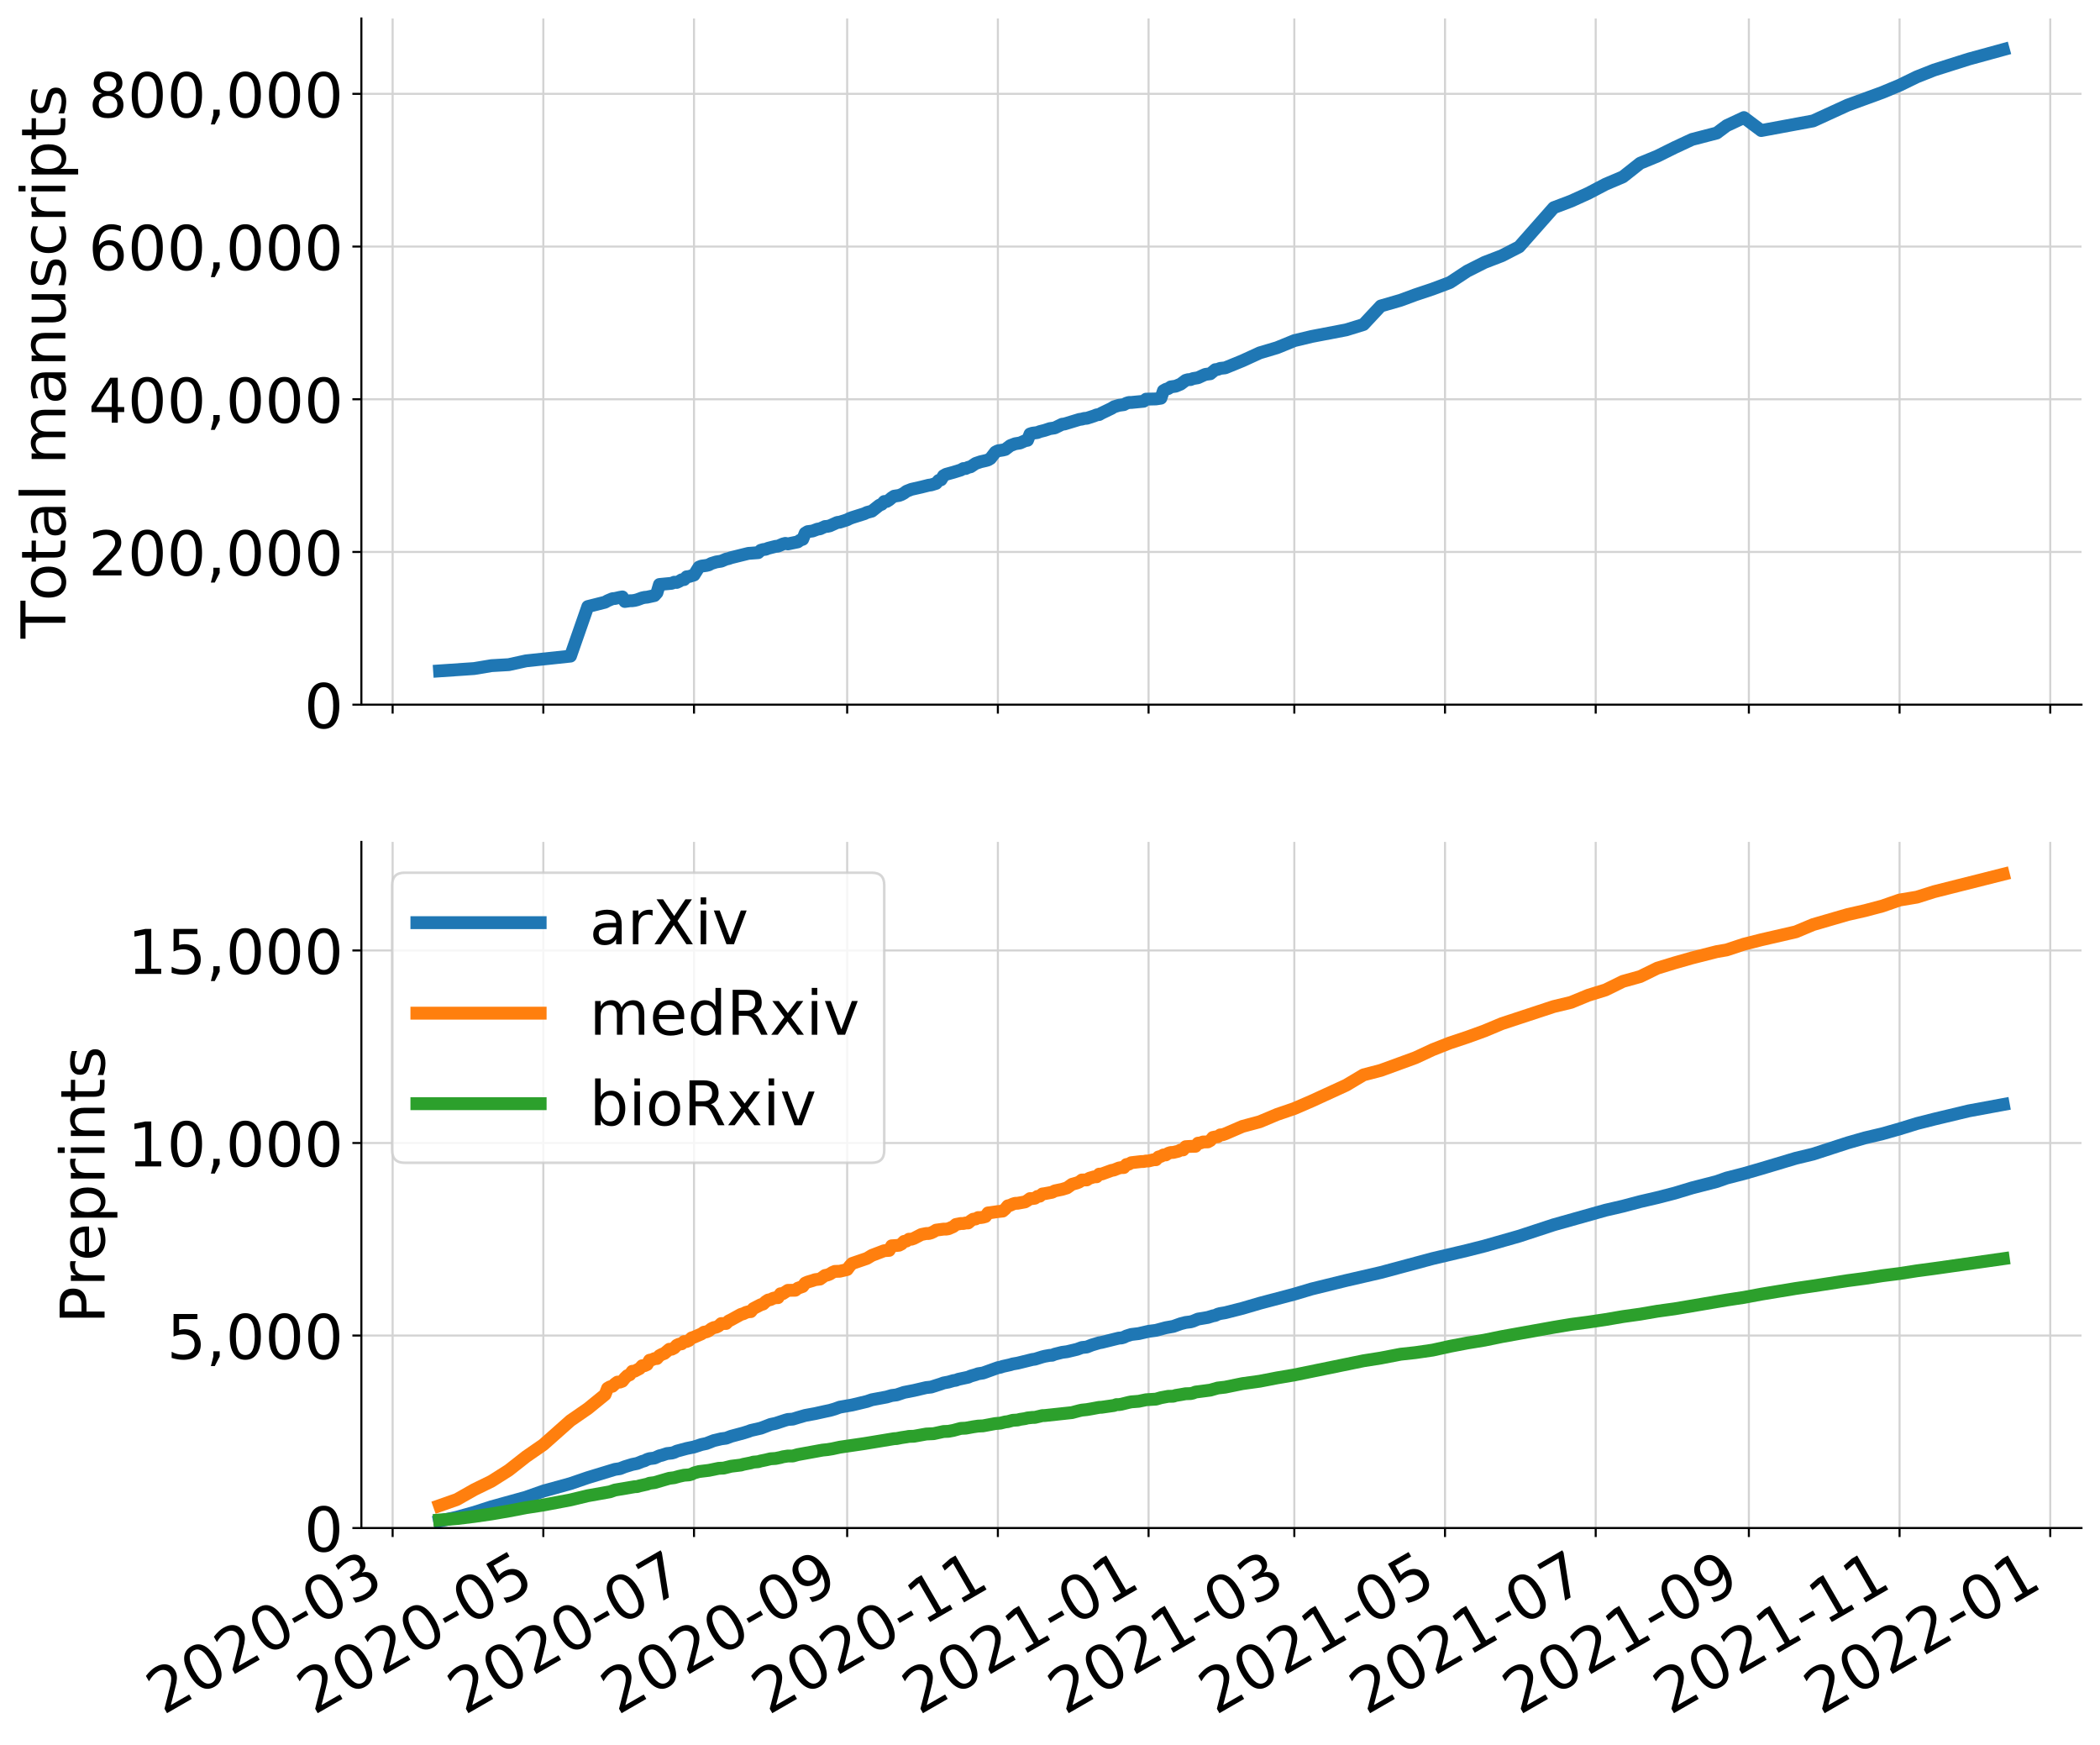 <?xml version="1.0" encoding="utf-8" standalone="no"?>
<!DOCTYPE svg PUBLIC "-//W3C//DTD SVG 1.1//EN"
  "http://www.w3.org/Graphics/SVG/1.1/DTD/svg11.dtd">
<!-- Created with matplotlib (https://matplotlib.org/) -->
<svg height="679.175pt" version="1.1" viewBox="0 0 817.475 679.175" width="817.475pt" xmlns="http://www.w3.org/2000/svg" xmlns:xlink="http://www.w3.org/1999/xlink">
 <defs>
  <style type="text/css">
*{stroke-linecap:butt;stroke-linejoin:round;}
  </style>
 </defs>
 <g id="figure_1">
  <g id="patch_1">
   <path d="M 0 679.175 
L 817.475 679.175 
L 817.475 0 
L 0 0 
z
" style="fill:#ffffff;"/>
  </g>
  <g id="axes_1">
   <g id="patch_2">
    <path d="M 140.675 274.255 
L 810.275 274.255 
L 810.275 7.2 
L 140.675 7.2 
z
" style="fill:#ffffff;"/>
   </g>
   <g id="matplotlib.axis_1">
    <g id="xtick_1">
     <g id="line2d_1">
      <path clip-path="url(#p38b30c4724)" d="M 152.84 274.255 
L 152.84 7.2 
" style="fill:none;stroke:#d3d3d3;stroke-linecap:square;stroke-width:0.8;"/>
     </g>
     <g id="line2d_2">
      <defs>
       <path d="M 0 0 
L 0 3.5 
" id="m7c2ee5a1a6" style="stroke:#000000;stroke-width:0.8;"/>
      </defs>
      <g>
       <use style="stroke:#000000;stroke-width:0.8;" x="152.84" xlink:href="#m7c2ee5a1a6" y="274.255"/>
      </g>
     </g>
    </g>
    <g id="xtick_2">
     <g id="line2d_3">
      <path clip-path="url(#p38b30c4724)" d="M 211.501 274.255 
L 211.501 7.2 
" style="fill:none;stroke:#d3d3d3;stroke-linecap:square;stroke-width:0.8;"/>
     </g>
     <g id="line2d_4">
      <g>
       <use style="stroke:#000000;stroke-width:0.8;" x="211.501" xlink:href="#m7c2ee5a1a6" y="274.255"/>
      </g>
     </g>
    </g>
    <g id="xtick_3">
     <g id="line2d_5">
      <path clip-path="url(#p38b30c4724)" d="M 270.162 274.255 
L 270.162 7.2 
" style="fill:none;stroke:#d3d3d3;stroke-linecap:square;stroke-width:0.8;"/>
     </g>
     <g id="line2d_6">
      <g>
       <use style="stroke:#000000;stroke-width:0.8;" x="270.162" xlink:href="#m7c2ee5a1a6" y="274.255"/>
      </g>
     </g>
    </g>
    <g id="xtick_4">
     <g id="line2d_7">
      <path clip-path="url(#p38b30c4724)" d="M 329.784 274.255 
L 329.784 7.2 
" style="fill:none;stroke:#d3d3d3;stroke-linecap:square;stroke-width:0.8;"/>
     </g>
     <g id="line2d_8">
      <g>
       <use style="stroke:#000000;stroke-width:0.8;" x="329.784" xlink:href="#m7c2ee5a1a6" y="274.255"/>
      </g>
     </g>
    </g>
    <g id="xtick_5">
     <g id="line2d_9">
      <path clip-path="url(#p38b30c4724)" d="M 388.445 274.255 
L 388.445 7.2 
" style="fill:none;stroke:#d3d3d3;stroke-linecap:square;stroke-width:0.8;"/>
     </g>
     <g id="line2d_10">
      <g>
       <use style="stroke:#000000;stroke-width:0.8;" x="388.445" xlink:href="#m7c2ee5a1a6" y="274.255"/>
      </g>
     </g>
    </g>
    <g id="xtick_6">
     <g id="line2d_11">
      <path clip-path="url(#p38b30c4724)" d="M 447.106 274.255 
L 447.106 7.2 
" style="fill:none;stroke:#d3d3d3;stroke-linecap:square;stroke-width:0.8;"/>
     </g>
     <g id="line2d_12">
      <g>
       <use style="stroke:#000000;stroke-width:0.8;" x="447.106" xlink:href="#m7c2ee5a1a6" y="274.255"/>
      </g>
     </g>
    </g>
    <g id="xtick_7">
     <g id="line2d_13">
      <path clip-path="url(#p38b30c4724)" d="M 503.844 274.255 
L 503.844 7.2 
" style="fill:none;stroke:#d3d3d3;stroke-linecap:square;stroke-width:0.8;"/>
     </g>
     <g id="line2d_14">
      <g>
       <use style="stroke:#000000;stroke-width:0.8;" x="503.844" xlink:href="#m7c2ee5a1a6" y="274.255"/>
      </g>
     </g>
    </g>
    <g id="xtick_8">
     <g id="line2d_15">
      <path clip-path="url(#p38b30c4724)" d="M 562.505 274.255 
L 562.505 7.2 
" style="fill:none;stroke:#d3d3d3;stroke-linecap:square;stroke-width:0.8;"/>
     </g>
     <g id="line2d_16">
      <g>
       <use style="stroke:#000000;stroke-width:0.8;" x="562.505" xlink:href="#m7c2ee5a1a6" y="274.255"/>
      </g>
     </g>
    </g>
    <g id="xtick_9">
     <g id="line2d_17">
      <path clip-path="url(#p38b30c4724)" d="M 621.166 274.255 
L 621.166 7.2 
" style="fill:none;stroke:#d3d3d3;stroke-linecap:square;stroke-width:0.8;"/>
     </g>
     <g id="line2d_18">
      <g>
       <use style="stroke:#000000;stroke-width:0.8;" x="621.166" xlink:href="#m7c2ee5a1a6" y="274.255"/>
      </g>
     </g>
    </g>
    <g id="xtick_10">
     <g id="line2d_19">
      <path clip-path="url(#p38b30c4724)" d="M 680.788 274.255 
L 680.788 7.2 
" style="fill:none;stroke:#d3d3d3;stroke-linecap:square;stroke-width:0.8;"/>
     </g>
     <g id="line2d_20">
      <g>
       <use style="stroke:#000000;stroke-width:0.8;" x="680.788" xlink:href="#m7c2ee5a1a6" y="274.255"/>
      </g>
     </g>
    </g>
    <g id="xtick_11">
     <g id="line2d_21">
      <path clip-path="url(#p38b30c4724)" d="M 739.449 274.255 
L 739.449 7.2 
" style="fill:none;stroke:#d3d3d3;stroke-linecap:square;stroke-width:0.8;"/>
     </g>
     <g id="line2d_22">
      <g>
       <use style="stroke:#000000;stroke-width:0.8;" x="739.449" xlink:href="#m7c2ee5a1a6" y="274.255"/>
      </g>
     </g>
    </g>
    <g id="xtick_12">
     <g id="line2d_23">
      <path clip-path="url(#p38b30c4724)" d="M 798.11 274.255 
L 798.11 7.2 
" style="fill:none;stroke:#d3d3d3;stroke-linecap:square;stroke-width:0.8;"/>
     </g>
     <g id="line2d_24">
      <g>
       <use style="stroke:#000000;stroke-width:0.8;" x="798.11" xlink:href="#m7c2ee5a1a6" y="274.255"/>
      </g>
     </g>
    </g>
   </g>
   <g id="matplotlib.axis_2">
    <g id="ytick_1">
     <g id="line2d_25">
      <path clip-path="url(#p38b30c4724)" d="M 140.675 274.255 
L 810.275 274.255 
" style="fill:none;stroke:#d3d3d3;stroke-linecap:square;stroke-width:0.8;"/>
     </g>
     <g id="line2d_26">
      <defs>
       <path d="M 0 0 
L -3.5 0 
" id="mae07ab7433" style="stroke:#000000;stroke-width:0.8;"/>
      </defs>
      <g>
       <use style="stroke:#000000;stroke-width:0.8;" x="140.675" xlink:href="#mae07ab7433" y="274.255"/>
      </g>
     </g>
     <g id="text_1">
      <!-- 0 -->
      <defs>
       <path d="M 31.781 66.406 
Q 24.172 66.406 20.328 58.906 
Q 16.5 51.422 16.5 36.375 
Q 16.5 21.391 20.328 13.891 
Q 24.172 6.391 31.781 6.391 
Q 39.453 6.391 43.281 13.891 
Q 47.125 21.391 47.125 36.375 
Q 47.125 51.422 43.281 58.906 
Q 39.453 66.406 31.781 66.406 
z
M 31.781 74.219 
Q 44.047 74.219 50.516 64.516 
Q 56.984 54.828 56.984 36.375 
Q 56.984 17.969 50.516 8.266 
Q 44.047 -1.422 31.781 -1.422 
Q 19.531 -1.422 13.062 8.266 
Q 6.594 17.969 6.594 36.375 
Q 6.594 54.828 13.062 64.516 
Q 19.531 74.219 31.781 74.219 
z
" id="DejaVuSans-48"/>
      </defs>
      <g transform="translate(118.405 283.373)scale(0.24 -0.24)">
       <use xlink:href="#DejaVuSans-48"/>
      </g>
     </g>
    </g>
    <g id="ytick_2">
     <g id="line2d_27">
      <path clip-path="url(#p38b30c4724)" d="M 140.675 214.823 
L 810.275 214.823 
" style="fill:none;stroke:#d3d3d3;stroke-linecap:square;stroke-width:0.8;"/>
     </g>
     <g id="line2d_28">
      <g>
       <use style="stroke:#000000;stroke-width:0.8;" x="140.675" xlink:href="#mae07ab7433" y="214.823"/>
      </g>
     </g>
     <g id="text_2">
      <!-- 200,000 -->
      <defs>
       <path d="M 19.188 8.297 
L 53.609 8.297 
L 53.609 0 
L 7.328 0 
L 7.328 8.297 
Q 12.938 14.109 22.625 23.891 
Q 32.328 33.688 34.812 36.531 
Q 39.547 41.844 41.422 45.531 
Q 43.312 49.219 43.312 52.781 
Q 43.312 58.594 39.234 62.25 
Q 35.156 65.922 28.609 65.922 
Q 23.969 65.922 18.812 64.312 
Q 13.672 62.703 7.812 59.422 
L 7.812 69.391 
Q 13.766 71.781 18.938 73 
Q 24.125 74.219 28.422 74.219 
Q 39.75 74.219 46.484 68.547 
Q 53.219 62.891 53.219 53.422 
Q 53.219 48.922 51.531 44.891 
Q 49.859 40.875 45.406 35.406 
Q 44.188 33.984 37.641 27.219 
Q 31.109 20.453 19.188 8.297 
z
" id="DejaVuSans-50"/>
       <path d="M 11.719 12.406 
L 22.016 12.406 
L 22.016 4 
L 14.016 -11.625 
L 7.719 -11.625 
L 11.719 4 
z
" id="DejaVuSans-44"/>
      </defs>
      <g transform="translate(34.428 223.941)scale(0.24 -0.24)">
       <use xlink:href="#DejaVuSans-50"/>
       <use x="63.623" xlink:href="#DejaVuSans-48"/>
       <use x="127.246" xlink:href="#DejaVuSans-48"/>
       <use x="190.869" xlink:href="#DejaVuSans-44"/>
       <use x="222.656" xlink:href="#DejaVuSans-48"/>
       <use x="286.279" xlink:href="#DejaVuSans-48"/>
       <use x="349.902" xlink:href="#DejaVuSans-48"/>
      </g>
     </g>
    </g>
    <g id="ytick_3">
     <g id="line2d_29">
      <path clip-path="url(#p38b30c4724)" d="M 140.675 155.391 
L 810.275 155.391 
" style="fill:none;stroke:#d3d3d3;stroke-linecap:square;stroke-width:0.8;"/>
     </g>
     <g id="line2d_30">
      <g>
       <use style="stroke:#000000;stroke-width:0.8;" x="140.675" xlink:href="#mae07ab7433" y="155.391"/>
      </g>
     </g>
     <g id="text_3">
      <!-- 400,000 -->
      <defs>
       <path d="M 37.797 64.312 
L 12.891 25.391 
L 37.797 25.391 
z
M 35.203 72.906 
L 47.609 72.906 
L 47.609 25.391 
L 58.016 25.391 
L 58.016 17.188 
L 47.609 17.188 
L 47.609 0 
L 37.797 0 
L 37.797 17.188 
L 4.891 17.188 
L 4.891 26.703 
z
" id="DejaVuSans-52"/>
      </defs>
      <g transform="translate(34.428 164.51)scale(0.24 -0.24)">
       <use xlink:href="#DejaVuSans-52"/>
       <use x="63.623" xlink:href="#DejaVuSans-48"/>
       <use x="127.246" xlink:href="#DejaVuSans-48"/>
       <use x="190.869" xlink:href="#DejaVuSans-44"/>
       <use x="222.656" xlink:href="#DejaVuSans-48"/>
       <use x="286.279" xlink:href="#DejaVuSans-48"/>
       <use x="349.902" xlink:href="#DejaVuSans-48"/>
      </g>
     </g>
    </g>
    <g id="ytick_4">
     <g id="line2d_31">
      <path clip-path="url(#p38b30c4724)" d="M 140.675 95.96 
L 810.275 95.96 
" style="fill:none;stroke:#d3d3d3;stroke-linecap:square;stroke-width:0.8;"/>
     </g>
     <g id="line2d_32">
      <g>
       <use style="stroke:#000000;stroke-width:0.8;" x="140.675" xlink:href="#mae07ab7433" y="95.96"/>
      </g>
     </g>
     <g id="text_4">
      <!-- 600,000 -->
      <defs>
       <path d="M 33.016 40.375 
Q 26.375 40.375 22.484 35.828 
Q 18.609 31.297 18.609 23.391 
Q 18.609 15.531 22.484 10.953 
Q 26.375 6.391 33.016 6.391 
Q 39.656 6.391 43.531 10.953 
Q 47.406 15.531 47.406 23.391 
Q 47.406 31.297 43.531 35.828 
Q 39.656 40.375 33.016 40.375 
z
M 52.594 71.297 
L 52.594 62.312 
Q 48.875 64.062 45.094 64.984 
Q 41.312 65.922 37.594 65.922 
Q 27.828 65.922 22.672 59.328 
Q 17.531 52.734 16.797 39.406 
Q 19.672 43.656 24.016 45.922 
Q 28.375 48.188 33.594 48.188 
Q 44.578 48.188 50.953 41.516 
Q 57.328 34.859 57.328 23.391 
Q 57.328 12.156 50.688 5.359 
Q 44.047 -1.422 33.016 -1.422 
Q 20.359 -1.422 13.672 8.266 
Q 6.984 17.969 6.984 36.375 
Q 6.984 53.656 15.188 63.938 
Q 23.391 74.219 37.203 74.219 
Q 40.922 74.219 44.703 73.484 
Q 48.484 72.75 52.594 71.297 
z
" id="DejaVuSans-54"/>
      </defs>
      <g transform="translate(34.428 105.078)scale(0.24 -0.24)">
       <use xlink:href="#DejaVuSans-54"/>
       <use x="63.623" xlink:href="#DejaVuSans-48"/>
       <use x="127.246" xlink:href="#DejaVuSans-48"/>
       <use x="190.869" xlink:href="#DejaVuSans-44"/>
       <use x="222.656" xlink:href="#DejaVuSans-48"/>
       <use x="286.279" xlink:href="#DejaVuSans-48"/>
       <use x="349.902" xlink:href="#DejaVuSans-48"/>
      </g>
     </g>
    </g>
    <g id="ytick_5">
     <g id="line2d_33">
      <path clip-path="url(#p38b30c4724)" d="M 140.675 36.528 
L 810.275 36.528 
" style="fill:none;stroke:#d3d3d3;stroke-linecap:square;stroke-width:0.8;"/>
     </g>
     <g id="line2d_34">
      <g>
       <use style="stroke:#000000;stroke-width:0.8;" x="140.675" xlink:href="#mae07ab7433" y="36.528"/>
      </g>
     </g>
     <g id="text_5">
      <!-- 800,000 -->
      <defs>
       <path d="M 31.781 34.625 
Q 24.75 34.625 20.719 30.859 
Q 16.703 27.094 16.703 20.516 
Q 16.703 13.922 20.719 10.156 
Q 24.75 6.391 31.781 6.391 
Q 38.812 6.391 42.859 10.172 
Q 46.922 13.969 46.922 20.516 
Q 46.922 27.094 42.891 30.859 
Q 38.875 34.625 31.781 34.625 
z
M 21.922 38.812 
Q 15.578 40.375 12.031 44.719 
Q 8.5 49.078 8.5 55.328 
Q 8.5 64.062 14.719 69.141 
Q 20.953 74.219 31.781 74.219 
Q 42.672 74.219 48.875 69.141 
Q 55.078 64.062 55.078 55.328 
Q 55.078 49.078 51.531 44.719 
Q 48 40.375 41.703 38.812 
Q 48.828 37.156 52.797 32.312 
Q 56.781 27.484 56.781 20.516 
Q 56.781 9.906 50.312 4.234 
Q 43.844 -1.422 31.781 -1.422 
Q 19.734 -1.422 13.25 4.234 
Q 6.781 9.906 6.781 20.516 
Q 6.781 27.484 10.781 32.312 
Q 14.797 37.156 21.922 38.812 
z
M 18.312 54.391 
Q 18.312 48.734 21.844 45.562 
Q 25.391 42.391 31.781 42.391 
Q 38.141 42.391 41.719 45.562 
Q 45.312 48.734 45.312 54.391 
Q 45.312 60.062 41.719 63.234 
Q 38.141 66.406 31.781 66.406 
Q 25.391 66.406 21.844 63.234 
Q 18.312 60.062 18.312 54.391 
z
" id="DejaVuSans-56"/>
      </defs>
      <g transform="translate(34.428 45.647)scale(0.24 -0.24)">
       <use xlink:href="#DejaVuSans-56"/>
       <use x="63.623" xlink:href="#DejaVuSans-48"/>
       <use x="127.246" xlink:href="#DejaVuSans-48"/>
       <use x="190.869" xlink:href="#DejaVuSans-44"/>
       <use x="222.656" xlink:href="#DejaVuSans-48"/>
       <use x="286.279" xlink:href="#DejaVuSans-48"/>
       <use x="349.902" xlink:href="#DejaVuSans-48"/>
      </g>
     </g>
    </g>
    <g id="text_6">
     <!-- Total manuscripts -->
     <defs>
      <path d="M -0.297 72.906 
L 61.375 72.906 
L 61.375 64.594 
L 35.5 64.594 
L 35.5 0 
L 25.594 0 
L 25.594 64.594 
L -0.297 64.594 
z
" id="DejaVuSans-84"/>
      <path d="M 30.609 48.391 
Q 23.391 48.391 19.188 42.75 
Q 14.984 37.109 14.984 27.297 
Q 14.984 17.484 19.156 11.844 
Q 23.344 6.203 30.609 6.203 
Q 37.797 6.203 41.984 11.859 
Q 46.188 17.531 46.188 27.297 
Q 46.188 37.016 41.984 42.703 
Q 37.797 48.391 30.609 48.391 
z
M 30.609 56 
Q 42.328 56 49.016 48.375 
Q 55.719 40.766 55.719 27.297 
Q 55.719 13.875 49.016 6.219 
Q 42.328 -1.422 30.609 -1.422 
Q 18.844 -1.422 12.172 6.219 
Q 5.516 13.875 5.516 27.297 
Q 5.516 40.766 12.172 48.375 
Q 18.844 56 30.609 56 
z
" id="DejaVuSans-111"/>
      <path d="M 18.312 70.219 
L 18.312 54.688 
L 36.812 54.688 
L 36.812 47.703 
L 18.312 47.703 
L 18.312 18.016 
Q 18.312 11.328 20.141 9.422 
Q 21.969 7.516 27.594 7.516 
L 36.812 7.516 
L 36.812 0 
L 27.594 0 
Q 17.188 0 13.234 3.875 
Q 9.281 7.766 9.281 18.016 
L 9.281 47.703 
L 2.688 47.703 
L 2.688 54.688 
L 9.281 54.688 
L 9.281 70.219 
z
" id="DejaVuSans-116"/>
      <path d="M 34.281 27.484 
Q 23.391 27.484 19.188 25 
Q 14.984 22.516 14.984 16.5 
Q 14.984 11.719 18.141 8.906 
Q 21.297 6.109 26.703 6.109 
Q 34.188 6.109 38.703 11.406 
Q 43.219 16.703 43.219 25.484 
L 43.219 27.484 
z
M 52.203 31.203 
L 52.203 0 
L 43.219 0 
L 43.219 8.297 
Q 40.141 3.328 35.547 0.953 
Q 30.953 -1.422 24.312 -1.422 
Q 15.922 -1.422 10.953 3.297 
Q 6 8.016 6 15.922 
Q 6 25.141 12.172 29.828 
Q 18.359 34.516 30.609 34.516 
L 43.219 34.516 
L 43.219 35.406 
Q 43.219 41.609 39.141 45 
Q 35.062 48.391 27.688 48.391 
Q 23 48.391 18.547 47.266 
Q 14.109 46.141 10.016 43.891 
L 10.016 52.203 
Q 14.938 54.109 19.578 55.047 
Q 24.219 56 28.609 56 
Q 40.484 56 46.344 49.844 
Q 52.203 43.703 52.203 31.203 
z
" id="DejaVuSans-97"/>
      <path d="M 9.422 75.984 
L 18.406 75.984 
L 18.406 0 
L 9.422 0 
z
" id="DejaVuSans-108"/>
      <path id="DejaVuSans-32"/>
      <path d="M 52 44.188 
Q 55.375 50.25 60.062 53.125 
Q 64.75 56 71.094 56 
Q 79.641 56 84.281 50.016 
Q 88.922 44.047 88.922 33.016 
L 88.922 0 
L 79.891 0 
L 79.891 32.719 
Q 79.891 40.578 77.094 44.375 
Q 74.312 48.188 68.609 48.188 
Q 61.625 48.188 57.562 43.547 
Q 53.516 38.922 53.516 30.906 
L 53.516 0 
L 44.484 0 
L 44.484 32.719 
Q 44.484 40.625 41.703 44.406 
Q 38.922 48.188 33.109 48.188 
Q 26.219 48.188 22.156 43.531 
Q 18.109 38.875 18.109 30.906 
L 18.109 0 
L 9.078 0 
L 9.078 54.688 
L 18.109 54.688 
L 18.109 46.188 
Q 21.188 51.219 25.484 53.609 
Q 29.781 56 35.688 56 
Q 41.656 56 45.828 52.969 
Q 50 49.953 52 44.188 
z
" id="DejaVuSans-109"/>
      <path d="M 54.891 33.016 
L 54.891 0 
L 45.906 0 
L 45.906 32.719 
Q 45.906 40.484 42.875 44.328 
Q 39.844 48.188 33.797 48.188 
Q 26.516 48.188 22.312 43.547 
Q 18.109 38.922 18.109 30.906 
L 18.109 0 
L 9.078 0 
L 9.078 54.688 
L 18.109 54.688 
L 18.109 46.188 
Q 21.344 51.125 25.703 53.562 
Q 30.078 56 35.797 56 
Q 45.219 56 50.047 50.172 
Q 54.891 44.344 54.891 33.016 
z
" id="DejaVuSans-110"/>
      <path d="M 8.5 21.578 
L 8.5 54.688 
L 17.484 54.688 
L 17.484 21.922 
Q 17.484 14.156 20.5 10.266 
Q 23.531 6.391 29.594 6.391 
Q 36.859 6.391 41.078 11.031 
Q 45.312 15.672 45.312 23.688 
L 45.312 54.688 
L 54.297 54.688 
L 54.297 0 
L 45.312 0 
L 45.312 8.406 
Q 42.047 3.422 37.719 1 
Q 33.406 -1.422 27.688 -1.422 
Q 18.266 -1.422 13.375 4.438 
Q 8.5 10.297 8.5 21.578 
z
M 31.109 56 
z
" id="DejaVuSans-117"/>
      <path d="M 44.281 53.078 
L 44.281 44.578 
Q 40.484 46.531 36.375 47.5 
Q 32.281 48.484 27.875 48.484 
Q 21.188 48.484 17.844 46.438 
Q 14.5 44.391 14.5 40.281 
Q 14.5 37.156 16.891 35.375 
Q 19.281 33.594 26.516 31.984 
L 29.594 31.297 
Q 39.156 29.25 43.188 25.516 
Q 47.219 21.781 47.219 15.094 
Q 47.219 7.469 41.188 3.016 
Q 35.156 -1.422 24.609 -1.422 
Q 20.219 -1.422 15.453 -0.562 
Q 10.688 0.297 5.422 2 
L 5.422 11.281 
Q 10.406 8.688 15.234 7.391 
Q 20.062 6.109 24.812 6.109 
Q 31.156 6.109 34.562 8.281 
Q 37.984 10.453 37.984 14.406 
Q 37.984 18.062 35.516 20.016 
Q 33.062 21.969 24.703 23.781 
L 21.578 24.516 
Q 13.234 26.266 9.516 29.906 
Q 5.812 33.547 5.812 39.891 
Q 5.812 47.609 11.281 51.797 
Q 16.75 56 26.812 56 
Q 31.781 56 36.172 55.266 
Q 40.578 54.547 44.281 53.078 
z
" id="DejaVuSans-115"/>
      <path d="M 48.781 52.594 
L 48.781 44.188 
Q 44.969 46.297 41.141 47.344 
Q 37.312 48.391 33.406 48.391 
Q 24.656 48.391 19.812 42.844 
Q 14.984 37.312 14.984 27.297 
Q 14.984 17.281 19.812 11.734 
Q 24.656 6.203 33.406 6.203 
Q 37.312 6.203 41.141 7.25 
Q 44.969 8.297 48.781 10.406 
L 48.781 2.094 
Q 45.016 0.344 40.984 -0.531 
Q 36.969 -1.422 32.422 -1.422 
Q 20.062 -1.422 12.781 6.344 
Q 5.516 14.109 5.516 27.297 
Q 5.516 40.672 12.859 48.328 
Q 20.219 56 33.016 56 
Q 37.156 56 41.109 55.141 
Q 45.062 54.297 48.781 52.594 
z
" id="DejaVuSans-99"/>
      <path d="M 41.109 46.297 
Q 39.594 47.172 37.812 47.578 
Q 36.031 48 33.891 48 
Q 26.266 48 22.188 43.047 
Q 18.109 38.094 18.109 28.812 
L 18.109 0 
L 9.078 0 
L 9.078 54.688 
L 18.109 54.688 
L 18.109 46.188 
Q 20.953 51.172 25.484 53.578 
Q 30.031 56 36.531 56 
Q 37.453 56 38.578 55.875 
Q 39.703 55.766 41.062 55.516 
z
" id="DejaVuSans-114"/>
      <path d="M 9.422 54.688 
L 18.406 54.688 
L 18.406 0 
L 9.422 0 
z
M 9.422 75.984 
L 18.406 75.984 
L 18.406 64.594 
L 9.422 64.594 
z
" id="DejaVuSans-105"/>
      <path d="M 18.109 8.203 
L 18.109 -20.797 
L 9.078 -20.797 
L 9.078 54.688 
L 18.109 54.688 
L 18.109 46.391 
Q 20.953 51.266 25.266 53.625 
Q 29.594 56 35.594 56 
Q 45.562 56 51.781 48.094 
Q 58.016 40.188 58.016 27.297 
Q 58.016 14.406 51.781 6.484 
Q 45.562 -1.422 35.594 -1.422 
Q 29.594 -1.422 25.266 0.953 
Q 20.953 3.328 18.109 8.203 
z
M 48.688 27.297 
Q 48.688 37.203 44.609 42.844 
Q 40.531 48.484 33.406 48.484 
Q 26.266 48.484 22.188 42.844 
Q 18.109 37.203 18.109 27.297 
Q 18.109 17.391 22.188 11.75 
Q 26.266 6.109 33.406 6.109 
Q 40.531 6.109 44.609 11.75 
Q 48.688 17.391 48.688 27.297 
z
" id="DejaVuSans-112"/>
     </defs>
     <g transform="translate(25.436 248.515)rotate(-90)scale(0.24 -0.24)">
      <use xlink:href="#DejaVuSans-84"/>
      <use x="60.818" xlink:href="#DejaVuSans-111"/>
      <use x="122" xlink:href="#DejaVuSans-116"/>
      <use x="161.209" xlink:href="#DejaVuSans-97"/>
      <use x="222.488" xlink:href="#DejaVuSans-108"/>
      <use x="250.271" xlink:href="#DejaVuSans-32"/>
      <use x="282.059" xlink:href="#DejaVuSans-109"/>
      <use x="379.471" xlink:href="#DejaVuSans-97"/>
      <use x="440.75" xlink:href="#DejaVuSans-110"/>
      <use x="504.129" xlink:href="#DejaVuSans-117"/>
      <use x="567.508" xlink:href="#DejaVuSans-115"/>
      <use x="619.607" xlink:href="#DejaVuSans-99"/>
      <use x="674.588" xlink:href="#DejaVuSans-114"/>
      <use x="715.701" xlink:href="#DejaVuSans-105"/>
      <use x="743.484" xlink:href="#DejaVuSans-112"/>
      <use x="806.961" xlink:href="#DejaVuSans-116"/>
      <use x="846.17" xlink:href="#DejaVuSans-115"/>
     </g>
    </g>
   </g>
   <g id="line2d_35">
    <path clip-path="url(#p38b30c4724)" d="M 171.111 261.114 
L 184.575 260.2 
L 191.306 259.076 
L 198.038 258.684 
L 204.769 257.208 
L 222.079 255.364 
L 228.811 236.072 
L 235.542 234.374 
L 236.504 233.821 
L 238.427 233.007 
L 239.389 232.931 
L 241.312 232.494 
L 242.274 232.323 
L 243.235 234.094 
L 245.159 233.817 
L 246.12 233.801 
L 247.082 233.668 
L 248.044 233.422 
L 249.967 232.714 
L 250.929 232.504 
L 251.89 232.421 
L 254.775 231.789 
L 255.737 230.714 
L 256.699 227.484 
L 261.507 227.022 
L 262.469 226.604 
L 263.43 226.685 
L 264.392 226.245 
L 265.354 225.656 
L 266.315 225.57 
L 267.277 224.49 
L 268.238 224.385 
L 270.162 223.791 
L 272.085 220.721 
L 273.047 220.333 
L 274.97 220.074 
L 275.932 219.833 
L 276.893 219.301 
L 278.817 218.707 
L 280.74 218.407 
L 282.663 217.602 
L 283.625 217.392 
L 284.587 217.049 
L 291.318 215.379 
L 295.165 215.093 
L 296.126 214.187 
L 297.088 213.893 
L 298.05 213.776 
L 299.011 213.39 
L 301.896 212.65 
L 302.858 212.566 
L 304.781 211.731 
L 305.743 211.485 
L 306.705 211.692 
L 310.551 210.898 
L 311.513 210.209 
L 312.475 209.895 
L 313.436 207.497 
L 314.398 206.915 
L 316.321 206.667 
L 318.244 205.94 
L 319.206 205.812 
L 321.129 204.932 
L 322.091 204.857 
L 323.053 204.635 
L 325.938 203.331 
L 326.899 203.234 
L 329.784 202.294 
L 330.746 201.801 
L 331.708 201.434 
L 336.516 199.916 
L 337.478 199.45 
L 339.401 198.939 
L 342.286 196.657 
L 343.248 196.246 
L 344.209 195.189 
L 345.171 195.159 
L 346.132 194.568 
L 347.094 193.744 
L 348.056 193.119 
L 349.979 192.824 
L 350.941 192.456 
L 351.902 191.937 
L 352.864 191.206 
L 354.787 190.449 
L 358.634 189.575 
L 361.519 188.85 
L 362.481 188.722 
L 364.404 188.131 
L 365.366 187.01 
L 366.327 186.729 
L 367.289 185.16 
L 368.251 184.612 
L 371.135 183.815 
L 374.02 182.921 
L 374.982 182.372 
L 375.944 182.336 
L 376.905 181.888 
L 377.867 181.655 
L 379.79 180.368 
L 381.714 179.718 
L 383.637 179.278 
L 384.599 179.01 
L 385.56 178.439 
L 387.484 175.954 
L 388.445 175.462 
L 390.369 175.158 
L 391.33 174.92 
L 393.254 173.449 
L 395.177 172.712 
L 397.1 172.4 
L 399.023 171.535 
L 399.985 171.361 
L 400.947 168.911 
L 401.908 168.601 
L 403.832 168.352 
L 404.793 167.97 
L 406.717 167.482 
L 408.64 166.828 
L 410.563 166.538 
L 413.448 165.128 
L 414.41 165.005 
L 420.18 163.249 
L 421.142 163.115 
L 422.103 162.852 
L 423.065 162.792 
L 425.95 161.856 
L 426.911 161.46 
L 427.873 161.342 
L 428.835 160.795 
L 432.681 158.943 
L 433.643 158.337 
L 435.566 157.743 
L 437.49 157.481 
L 438.451 156.963 
L 439.413 156.654 
L 440.375 156.642 
L 445.183 156.17 
L 446.145 155.356 
L 449.991 155.265 
L 451.914 154.971 
L 452.876 152.075 
L 453.838 151.53 
L 454.799 151.225 
L 455.761 150.578 
L 457.684 150.298 
L 459.608 149.495 
L 461.531 148.045 
L 462.493 147.767 
L 463.454 147.726 
L 464.416 147.341 
L 466.339 147.019 
L 468.263 146.125 
L 469.224 145.715 
L 471.148 145.459 
L 473.071 143.87 
L 474.033 143.767 
L 474.994 143.372 
L 476.917 143.169 
L 483.649 140.419 
L 490.381 137.333 
L 497.112 135.327 
L 503.844 132.577 
L 510.575 130.959 
L 524.039 128.379 
L 530.77 126.298 
L 537.502 119.091 
L 545.195 116.865 
L 550.965 114.735 
L 557.696 112.48 
L 564.428 109.948 
L 571.16 105.515 
L 577.891 102.124 
L 584.623 99.537 
L 591.354 96.074 
L 604.818 80.826 
L 611.549 78.278 
L 618.281 75.226 
L 625.012 71.698 
L 631.744 68.836 
L 638.475 63.523 
L 645.207 60.749 
L 651.939 57.403 
L 658.67 54.268 
L 668.287 51.772 
L 672.133 48.904 
L 678.865 45.761 
L 685.596 50.809 
L 705.791 47.064 
L 719.254 40.906 
L 732.718 35.987 
L 739.449 33.183 
L 746.181 29.908 
L 752.912 27.244 
L 766.375 22.985 
L 779.839 19.291 
L 779.839 19.291 
" style="fill:none;stroke:#1f77b4;stroke-linecap:square;stroke-width:5;"/>
   </g>
   <g id="patch_3">
    <path d="M 140.675 274.255 
L 140.675 7.2 
" style="fill:none;stroke:#000000;stroke-linecap:square;stroke-linejoin:miter;stroke-width:0.8;"/>
   </g>
   <g id="patch_4">
    <path d="M 140.675 274.255 
L 810.275 274.255 
" style="fill:none;stroke:#000000;stroke-linecap:square;stroke-linejoin:miter;stroke-width:0.8;"/>
   </g>
  </g>
  <g id="axes_2">
   <g id="patch_5">
    <path d="M 140.675 594.72 
L 810.275 594.72 
L 810.275 327.665 
L 140.675 327.665 
z
" style="fill:#ffffff;"/>
   </g>
   <g id="matplotlib.axis_3">
    <g id="xtick_13">
     <g id="line2d_36">
      <path clip-path="url(#pfb62d37ef4)" d="M 152.84 594.72 
L 152.84 327.665 
" style="fill:none;stroke:#d3d3d3;stroke-linecap:square;stroke-width:0.8;"/>
     </g>
     <g id="line2d_37">
      <g>
       <use style="stroke:#000000;stroke-width:0.8;" x="152.84" xlink:href="#m7c2ee5a1a6" y="594.72"/>
      </g>
     </g>
     <g id="text_7">
      <!-- 2020-03 -->
      <defs>
       <path d="M 4.891 31.391 
L 31.203 31.391 
L 31.203 23.391 
L 4.891 23.391 
z
" id="DejaVuSans-45"/>
       <path d="M 40.578 39.312 
Q 47.656 37.797 51.625 33 
Q 55.609 28.219 55.609 21.188 
Q 55.609 10.406 48.188 4.484 
Q 40.766 -1.422 27.094 -1.422 
Q 22.516 -1.422 17.656 -0.516 
Q 12.797 0.391 7.625 2.203 
L 7.625 11.719 
Q 11.719 9.328 16.594 8.109 
Q 21.484 6.891 26.812 6.891 
Q 36.078 6.891 40.938 10.547 
Q 45.797 14.203 45.797 21.188 
Q 45.797 27.641 41.281 31.266 
Q 36.766 34.906 28.719 34.906 
L 20.219 34.906 
L 20.219 43.016 
L 29.109 43.016 
Q 36.375 43.016 40.234 45.922 
Q 44.094 48.828 44.094 54.297 
Q 44.094 59.906 40.109 62.906 
Q 36.141 65.922 28.719 65.922 
Q 24.656 65.922 20.016 65.031 
Q 15.375 64.156 9.812 62.312 
L 9.812 71.094 
Q 15.438 72.656 20.344 73.438 
Q 25.25 74.219 29.594 74.219 
Q 40.828 74.219 47.359 69.109 
Q 53.906 64.016 53.906 55.328 
Q 53.906 49.266 50.438 45.094 
Q 46.969 40.922 40.578 39.312 
z
" id="DejaVuSans-51"/>
      </defs>
      <g transform="translate(63.5 667.652)rotate(-30)scale(0.24 -0.24)">
       <use xlink:href="#DejaVuSans-50"/>
       <use x="63.623" xlink:href="#DejaVuSans-48"/>
       <use x="127.246" xlink:href="#DejaVuSans-50"/>
       <use x="190.869" xlink:href="#DejaVuSans-48"/>
       <use x="254.492" xlink:href="#DejaVuSans-45"/>
       <use x="290.576" xlink:href="#DejaVuSans-48"/>
       <use x="354.199" xlink:href="#DejaVuSans-51"/>
      </g>
     </g>
    </g>
    <g id="xtick_14">
     <g id="line2d_38">
      <path clip-path="url(#pfb62d37ef4)" d="M 211.501 594.72 
L 211.501 327.665 
" style="fill:none;stroke:#d3d3d3;stroke-linecap:square;stroke-width:0.8;"/>
     </g>
     <g id="line2d_39">
      <g>
       <use style="stroke:#000000;stroke-width:0.8;" x="211.501" xlink:href="#m7c2ee5a1a6" y="594.72"/>
      </g>
     </g>
     <g id="text_8">
      <!-- 2020-05 -->
      <defs>
       <path d="M 10.797 72.906 
L 49.516 72.906 
L 49.516 64.594 
L 19.828 64.594 
L 19.828 46.734 
Q 21.969 47.469 24.109 47.828 
Q 26.266 48.188 28.422 48.188 
Q 40.625 48.188 47.75 41.5 
Q 54.891 34.812 54.891 23.391 
Q 54.891 11.625 47.562 5.094 
Q 40.234 -1.422 26.906 -1.422 
Q 22.312 -1.422 17.547 -0.641 
Q 12.797 0.141 7.719 1.703 
L 7.719 11.625 
Q 12.109 9.234 16.797 8.062 
Q 21.484 6.891 26.703 6.891 
Q 35.156 6.891 40.078 11.328 
Q 45.016 15.766 45.016 23.391 
Q 45.016 31 40.078 35.438 
Q 35.156 39.891 26.703 39.891 
Q 22.75 39.891 18.812 39.016 
Q 14.891 38.141 10.797 36.281 
z
" id="DejaVuSans-53"/>
      </defs>
      <g transform="translate(122.161 667.652)rotate(-30)scale(0.24 -0.24)">
       <use xlink:href="#DejaVuSans-50"/>
       <use x="63.623" xlink:href="#DejaVuSans-48"/>
       <use x="127.246" xlink:href="#DejaVuSans-50"/>
       <use x="190.869" xlink:href="#DejaVuSans-48"/>
       <use x="254.492" xlink:href="#DejaVuSans-45"/>
       <use x="290.576" xlink:href="#DejaVuSans-48"/>
       <use x="354.199" xlink:href="#DejaVuSans-53"/>
      </g>
     </g>
    </g>
    <g id="xtick_15">
     <g id="line2d_40">
      <path clip-path="url(#pfb62d37ef4)" d="M 270.162 594.72 
L 270.162 327.665 
" style="fill:none;stroke:#d3d3d3;stroke-linecap:square;stroke-width:0.8;"/>
     </g>
     <g id="line2d_41">
      <g>
       <use style="stroke:#000000;stroke-width:0.8;" x="270.162" xlink:href="#m7c2ee5a1a6" y="594.72"/>
      </g>
     </g>
     <g id="text_9">
      <!-- 2020-07 -->
      <defs>
       <path d="M 8.203 72.906 
L 55.078 72.906 
L 55.078 68.703 
L 28.609 0 
L 18.312 0 
L 43.219 64.594 
L 8.203 64.594 
z
" id="DejaVuSans-55"/>
      </defs>
      <g transform="translate(180.822 667.652)rotate(-30)scale(0.24 -0.24)">
       <use xlink:href="#DejaVuSans-50"/>
       <use x="63.623" xlink:href="#DejaVuSans-48"/>
       <use x="127.246" xlink:href="#DejaVuSans-50"/>
       <use x="190.869" xlink:href="#DejaVuSans-48"/>
       <use x="254.492" xlink:href="#DejaVuSans-45"/>
       <use x="290.576" xlink:href="#DejaVuSans-48"/>
       <use x="354.199" xlink:href="#DejaVuSans-55"/>
      </g>
     </g>
    </g>
    <g id="xtick_16">
     <g id="line2d_42">
      <path clip-path="url(#pfb62d37ef4)" d="M 329.784 594.72 
L 329.784 327.665 
" style="fill:none;stroke:#d3d3d3;stroke-linecap:square;stroke-width:0.8;"/>
     </g>
     <g id="line2d_43">
      <g>
       <use style="stroke:#000000;stroke-width:0.8;" x="329.784" xlink:href="#m7c2ee5a1a6" y="594.72"/>
      </g>
     </g>
     <g id="text_10">
      <!-- 2020-09 -->
      <defs>
       <path d="M 10.984 1.516 
L 10.984 10.5 
Q 14.703 8.734 18.5 7.812 
Q 22.312 6.891 25.984 6.891 
Q 35.75 6.891 40.891 13.453 
Q 46.047 20.016 46.781 33.406 
Q 43.953 29.203 39.594 26.953 
Q 35.25 24.703 29.984 24.703 
Q 19.047 24.703 12.672 31.312 
Q 6.297 37.938 6.297 49.422 
Q 6.297 60.641 12.938 67.422 
Q 19.578 74.219 30.609 74.219 
Q 43.266 74.219 49.922 64.516 
Q 56.594 54.828 56.594 36.375 
Q 56.594 19.141 48.406 8.859 
Q 40.234 -1.422 26.422 -1.422 
Q 22.703 -1.422 18.891 -0.688 
Q 15.094 0.047 10.984 1.516 
z
M 30.609 32.422 
Q 37.25 32.422 41.125 36.953 
Q 45.016 41.5 45.016 49.422 
Q 45.016 57.281 41.125 61.844 
Q 37.25 66.406 30.609 66.406 
Q 23.969 66.406 20.094 61.844 
Q 16.219 57.281 16.219 49.422 
Q 16.219 41.5 20.094 36.953 
Q 23.969 32.422 30.609 32.422 
z
" id="DejaVuSans-57"/>
      </defs>
      <g transform="translate(240.445 667.652)rotate(-30)scale(0.24 -0.24)">
       <use xlink:href="#DejaVuSans-50"/>
       <use x="63.623" xlink:href="#DejaVuSans-48"/>
       <use x="127.246" xlink:href="#DejaVuSans-50"/>
       <use x="190.869" xlink:href="#DejaVuSans-48"/>
       <use x="254.492" xlink:href="#DejaVuSans-45"/>
       <use x="290.576" xlink:href="#DejaVuSans-48"/>
       <use x="354.199" xlink:href="#DejaVuSans-57"/>
      </g>
     </g>
    </g>
    <g id="xtick_17">
     <g id="line2d_44">
      <path clip-path="url(#pfb62d37ef4)" d="M 388.445 594.72 
L 388.445 327.665 
" style="fill:none;stroke:#d3d3d3;stroke-linecap:square;stroke-width:0.8;"/>
     </g>
     <g id="line2d_45">
      <g>
       <use style="stroke:#000000;stroke-width:0.8;" x="388.445" xlink:href="#m7c2ee5a1a6" y="594.72"/>
      </g>
     </g>
     <g id="text_11">
      <!-- 2020-11 -->
      <defs>
       <path d="M 12.406 8.297 
L 28.516 8.297 
L 28.516 63.922 
L 10.984 60.406 
L 10.984 69.391 
L 28.422 72.906 
L 38.281 72.906 
L 38.281 8.297 
L 54.391 8.297 
L 54.391 0 
L 12.406 0 
z
" id="DejaVuSans-49"/>
      </defs>
      <g transform="translate(299.106 667.652)rotate(-30)scale(0.24 -0.24)">
       <use xlink:href="#DejaVuSans-50"/>
       <use x="63.623" xlink:href="#DejaVuSans-48"/>
       <use x="127.246" xlink:href="#DejaVuSans-50"/>
       <use x="190.869" xlink:href="#DejaVuSans-48"/>
       <use x="254.492" xlink:href="#DejaVuSans-45"/>
       <use x="290.576" xlink:href="#DejaVuSans-49"/>
       <use x="354.199" xlink:href="#DejaVuSans-49"/>
      </g>
     </g>
    </g>
    <g id="xtick_18">
     <g id="line2d_46">
      <path clip-path="url(#pfb62d37ef4)" d="M 447.106 594.72 
L 447.106 327.665 
" style="fill:none;stroke:#d3d3d3;stroke-linecap:square;stroke-width:0.8;"/>
     </g>
     <g id="line2d_47">
      <g>
       <use style="stroke:#000000;stroke-width:0.8;" x="447.106" xlink:href="#m7c2ee5a1a6" y="594.72"/>
      </g>
     </g>
     <g id="text_12">
      <!-- 2021-01 -->
      <g transform="translate(357.767 667.652)rotate(-30)scale(0.24 -0.24)">
       <use xlink:href="#DejaVuSans-50"/>
       <use x="63.623" xlink:href="#DejaVuSans-48"/>
       <use x="127.246" xlink:href="#DejaVuSans-50"/>
       <use x="190.869" xlink:href="#DejaVuSans-49"/>
       <use x="254.492" xlink:href="#DejaVuSans-45"/>
       <use x="290.576" xlink:href="#DejaVuSans-48"/>
       <use x="354.199" xlink:href="#DejaVuSans-49"/>
      </g>
     </g>
    </g>
    <g id="xtick_19">
     <g id="line2d_48">
      <path clip-path="url(#pfb62d37ef4)" d="M 503.844 594.72 
L 503.844 327.665 
" style="fill:none;stroke:#d3d3d3;stroke-linecap:square;stroke-width:0.8;"/>
     </g>
     <g id="line2d_49">
      <g>
       <use style="stroke:#000000;stroke-width:0.8;" x="503.844" xlink:href="#m7c2ee5a1a6" y="594.72"/>
      </g>
     </g>
     <g id="text_13">
      <!-- 2021-03 -->
      <g transform="translate(414.504 667.652)rotate(-30)scale(0.24 -0.24)">
       <use xlink:href="#DejaVuSans-50"/>
       <use x="63.623" xlink:href="#DejaVuSans-48"/>
       <use x="127.246" xlink:href="#DejaVuSans-50"/>
       <use x="190.869" xlink:href="#DejaVuSans-49"/>
       <use x="254.492" xlink:href="#DejaVuSans-45"/>
       <use x="290.576" xlink:href="#DejaVuSans-48"/>
       <use x="354.199" xlink:href="#DejaVuSans-51"/>
      </g>
     </g>
    </g>
    <g id="xtick_20">
     <g id="line2d_50">
      <path clip-path="url(#pfb62d37ef4)" d="M 562.505 594.72 
L 562.505 327.665 
" style="fill:none;stroke:#d3d3d3;stroke-linecap:square;stroke-width:0.8;"/>
     </g>
     <g id="line2d_51">
      <g>
       <use style="stroke:#000000;stroke-width:0.8;" x="562.505" xlink:href="#m7c2ee5a1a6" y="594.72"/>
      </g>
     </g>
     <g id="text_14">
      <!-- 2021-05 -->
      <g transform="translate(473.165 667.652)rotate(-30)scale(0.24 -0.24)">
       <use xlink:href="#DejaVuSans-50"/>
       <use x="63.623" xlink:href="#DejaVuSans-48"/>
       <use x="127.246" xlink:href="#DejaVuSans-50"/>
       <use x="190.869" xlink:href="#DejaVuSans-49"/>
       <use x="254.492" xlink:href="#DejaVuSans-45"/>
       <use x="290.576" xlink:href="#DejaVuSans-48"/>
       <use x="354.199" xlink:href="#DejaVuSans-53"/>
      </g>
     </g>
    </g>
    <g id="xtick_21">
     <g id="line2d_52">
      <path clip-path="url(#pfb62d37ef4)" d="M 621.166 594.72 
L 621.166 327.665 
" style="fill:none;stroke:#d3d3d3;stroke-linecap:square;stroke-width:0.8;"/>
     </g>
     <g id="line2d_53">
      <g>
       <use style="stroke:#000000;stroke-width:0.8;" x="621.166" xlink:href="#m7c2ee5a1a6" y="594.72"/>
      </g>
     </g>
     <g id="text_15">
      <!-- 2021-07 -->
      <g transform="translate(531.826 667.652)rotate(-30)scale(0.24 -0.24)">
       <use xlink:href="#DejaVuSans-50"/>
       <use x="63.623" xlink:href="#DejaVuSans-48"/>
       <use x="127.246" xlink:href="#DejaVuSans-50"/>
       <use x="190.869" xlink:href="#DejaVuSans-49"/>
       <use x="254.492" xlink:href="#DejaVuSans-45"/>
       <use x="290.576" xlink:href="#DejaVuSans-48"/>
       <use x="354.199" xlink:href="#DejaVuSans-55"/>
      </g>
     </g>
    </g>
    <g id="xtick_22">
     <g id="line2d_54">
      <path clip-path="url(#pfb62d37ef4)" d="M 680.788 594.72 
L 680.788 327.665 
" style="fill:none;stroke:#d3d3d3;stroke-linecap:square;stroke-width:0.8;"/>
     </g>
     <g id="line2d_55">
      <g>
       <use style="stroke:#000000;stroke-width:0.8;" x="680.788" xlink:href="#m7c2ee5a1a6" y="594.72"/>
      </g>
     </g>
     <g id="text_16">
      <!-- 2021-09 -->
      <g transform="translate(591.449 667.652)rotate(-30)scale(0.24 -0.24)">
       <use xlink:href="#DejaVuSans-50"/>
       <use x="63.623" xlink:href="#DejaVuSans-48"/>
       <use x="127.246" xlink:href="#DejaVuSans-50"/>
       <use x="190.869" xlink:href="#DejaVuSans-49"/>
       <use x="254.492" xlink:href="#DejaVuSans-45"/>
       <use x="290.576" xlink:href="#DejaVuSans-48"/>
       <use x="354.199" xlink:href="#DejaVuSans-57"/>
      </g>
     </g>
    </g>
    <g id="xtick_23">
     <g id="line2d_56">
      <path clip-path="url(#pfb62d37ef4)" d="M 739.449 594.72 
L 739.449 327.665 
" style="fill:none;stroke:#d3d3d3;stroke-linecap:square;stroke-width:0.8;"/>
     </g>
     <g id="line2d_57">
      <g>
       <use style="stroke:#000000;stroke-width:0.8;" x="739.449" xlink:href="#m7c2ee5a1a6" y="594.72"/>
      </g>
     </g>
     <g id="text_17">
      <!-- 2021-11 -->
      <g transform="translate(650.11 667.652)rotate(-30)scale(0.24 -0.24)">
       <use xlink:href="#DejaVuSans-50"/>
       <use x="63.623" xlink:href="#DejaVuSans-48"/>
       <use x="127.246" xlink:href="#DejaVuSans-50"/>
       <use x="190.869" xlink:href="#DejaVuSans-49"/>
       <use x="254.492" xlink:href="#DejaVuSans-45"/>
       <use x="290.576" xlink:href="#DejaVuSans-49"/>
       <use x="354.199" xlink:href="#DejaVuSans-49"/>
      </g>
     </g>
    </g>
    <g id="xtick_24">
     <g id="line2d_58">
      <path clip-path="url(#pfb62d37ef4)" d="M 798.11 594.72 
L 798.11 327.665 
" style="fill:none;stroke:#d3d3d3;stroke-linecap:square;stroke-width:0.8;"/>
     </g>
     <g id="line2d_59">
      <g>
       <use style="stroke:#000000;stroke-width:0.8;" x="798.11" xlink:href="#m7c2ee5a1a6" y="594.72"/>
      </g>
     </g>
     <g id="text_18">
      <!-- 2022-01 -->
      <g transform="translate(708.771 667.652)rotate(-30)scale(0.24 -0.24)">
       <use xlink:href="#DejaVuSans-50"/>
       <use x="63.623" xlink:href="#DejaVuSans-48"/>
       <use x="127.246" xlink:href="#DejaVuSans-50"/>
       <use x="190.869" xlink:href="#DejaVuSans-50"/>
       <use x="254.492" xlink:href="#DejaVuSans-45"/>
       <use x="290.576" xlink:href="#DejaVuSans-48"/>
       <use x="354.199" xlink:href="#DejaVuSans-49"/>
      </g>
     </g>
    </g>
   </g>
   <g id="matplotlib.axis_4">
    <g id="ytick_6">
     <g id="line2d_60">
      <path clip-path="url(#pfb62d37ef4)" d="M 140.675 594.72 
L 810.275 594.72 
" style="fill:none;stroke:#d3d3d3;stroke-linecap:square;stroke-width:0.8;"/>
     </g>
     <g id="line2d_61">
      <g>
       <use style="stroke:#000000;stroke-width:0.8;" x="140.675" xlink:href="#mae07ab7433" y="594.72"/>
      </g>
     </g>
     <g id="text_19">
      <!-- 0 -->
      <g transform="translate(118.405 603.838)scale(0.24 -0.24)">
       <use xlink:href="#DejaVuSans-48"/>
      </g>
     </g>
    </g>
    <g id="ytick_7">
     <g id="line2d_62">
      <path clip-path="url(#pfb62d37ef4)" d="M 140.675 519.788 
L 810.275 519.788 
" style="fill:none;stroke:#d3d3d3;stroke-linecap:square;stroke-width:0.8;"/>
     </g>
     <g id="line2d_63">
      <g>
       <use style="stroke:#000000;stroke-width:0.8;" x="140.675" xlink:href="#mae07ab7433" y="519.788"/>
      </g>
     </g>
     <g id="text_20">
      <!-- 5,000 -->
      <g transform="translate(64.968 528.906)scale(0.24 -0.24)">
       <use xlink:href="#DejaVuSans-53"/>
       <use x="63.623" xlink:href="#DejaVuSans-44"/>
       <use x="95.41" xlink:href="#DejaVuSans-48"/>
       <use x="159.033" xlink:href="#DejaVuSans-48"/>
       <use x="222.656" xlink:href="#DejaVuSans-48"/>
      </g>
     </g>
    </g>
    <g id="ytick_8">
     <g id="line2d_64">
      <path clip-path="url(#pfb62d37ef4)" d="M 140.675 444.856 
L 810.275 444.856 
" style="fill:none;stroke:#d3d3d3;stroke-linecap:square;stroke-width:0.8;"/>
     </g>
     <g id="line2d_65">
      <g>
       <use style="stroke:#000000;stroke-width:0.8;" x="140.675" xlink:href="#mae07ab7433" y="444.856"/>
      </g>
     </g>
     <g id="text_21">
      <!-- 10,000 -->
      <g transform="translate(49.697 453.975)scale(0.24 -0.24)">
       <use xlink:href="#DejaVuSans-49"/>
       <use x="63.623" xlink:href="#DejaVuSans-48"/>
       <use x="127.246" xlink:href="#DejaVuSans-44"/>
       <use x="159.033" xlink:href="#DejaVuSans-48"/>
       <use x="222.656" xlink:href="#DejaVuSans-48"/>
       <use x="286.279" xlink:href="#DejaVuSans-48"/>
      </g>
     </g>
    </g>
    <g id="ytick_9">
     <g id="line2d_66">
      <path clip-path="url(#pfb62d37ef4)" d="M 140.675 369.925 
L 810.275 369.925 
" style="fill:none;stroke:#d3d3d3;stroke-linecap:square;stroke-width:0.8;"/>
     </g>
     <g id="line2d_67">
      <g>
       <use style="stroke:#000000;stroke-width:0.8;" x="140.675" xlink:href="#mae07ab7433" y="369.925"/>
      </g>
     </g>
     <g id="text_22">
      <!-- 15,000 -->
      <g transform="translate(49.697 379.043)scale(0.24 -0.24)">
       <use xlink:href="#DejaVuSans-49"/>
       <use x="63.623" xlink:href="#DejaVuSans-53"/>
       <use x="127.246" xlink:href="#DejaVuSans-44"/>
       <use x="159.033" xlink:href="#DejaVuSans-48"/>
       <use x="222.656" xlink:href="#DejaVuSans-48"/>
       <use x="286.279" xlink:href="#DejaVuSans-48"/>
      </g>
     </g>
    </g>
    <g id="text_23">
     <!-- Preprints -->
     <defs>
      <path d="M 19.672 64.797 
L 19.672 37.406 
L 32.078 37.406 
Q 38.969 37.406 42.719 40.969 
Q 46.484 44.531 46.484 51.125 
Q 46.484 57.672 42.719 61.234 
Q 38.969 64.797 32.078 64.797 
z
M 9.812 72.906 
L 32.078 72.906 
Q 44.344 72.906 50.609 67.359 
Q 56.891 61.812 56.891 51.125 
Q 56.891 40.328 50.609 34.812 
Q 44.344 29.297 32.078 29.297 
L 19.672 29.297 
L 19.672 0 
L 9.812 0 
z
" id="DejaVuSans-80"/>
      <path d="M 56.203 29.594 
L 56.203 25.203 
L 14.891 25.203 
Q 15.484 15.922 20.484 11.062 
Q 25.484 6.203 34.422 6.203 
Q 39.594 6.203 44.453 7.469 
Q 49.312 8.734 54.109 11.281 
L 54.109 2.781 
Q 49.266 0.734 44.188 -0.344 
Q 39.109 -1.422 33.891 -1.422 
Q 20.797 -1.422 13.156 6.188 
Q 5.516 13.812 5.516 26.812 
Q 5.516 40.234 12.766 48.109 
Q 20.016 56 32.328 56 
Q 43.359 56 49.781 48.891 
Q 56.203 41.797 56.203 29.594 
z
M 47.219 32.234 
Q 47.125 39.594 43.094 43.984 
Q 39.062 48.391 32.422 48.391 
Q 24.906 48.391 20.391 44.141 
Q 15.875 39.891 15.188 32.172 
z
" id="DejaVuSans-101"/>
     </defs>
     <g transform="translate(40.706 515.185)rotate(-90)scale(0.24 -0.24)">
      <use xlink:href="#DejaVuSans-80"/>
      <use x="60.287" xlink:href="#DejaVuSans-114"/>
      <use x="101.369" xlink:href="#DejaVuSans-101"/>
      <use x="162.893" xlink:href="#DejaVuSans-112"/>
      <use x="226.369" xlink:href="#DejaVuSans-114"/>
      <use x="267.482" xlink:href="#DejaVuSans-105"/>
      <use x="295.266" xlink:href="#DejaVuSans-110"/>
      <use x="358.645" xlink:href="#DejaVuSans-116"/>
      <use x="397.854" xlink:href="#DejaVuSans-115"/>
     </g>
    </g>
   </g>
   <g id="line2d_68">
    <path clip-path="url(#pfb62d37ef4)" d="M 171.111 591.977 
L 177.843 590.494 
L 184.575 588.621 
L 191.306 586.448 
L 204.769 582.716 
L 211.501 580.333 
L 222.079 577.411 
L 228.811 575.103 
L 239.389 571.881 
L 241.312 571.596 
L 243.235 570.847 
L 246.12 569.963 
L 248.044 569.573 
L 249.967 568.794 
L 250.929 568.524 
L 251.89 568.029 
L 252.852 567.715 
L 254.775 567.475 
L 256.699 566.606 
L 257.66 566.381 
L 259.584 565.736 
L 261.507 565.527 
L 262.469 565.257 
L 263.43 564.792 
L 267.277 563.758 
L 270.162 563.159 
L 273.047 562.215 
L 274.97 561.81 
L 276.893 561.061 
L 277.855 560.686 
L 280.74 559.997 
L 282.663 559.742 
L 284.587 559.008 
L 289.395 557.719 
L 291.318 557.119 
L 292.28 556.745 
L 296.126 555.86 
L 298.05 555.141 
L 299.973 554.392 
L 301.896 553.987 
L 305.743 552.728 
L 306.705 552.458 
L 308.628 552.324 
L 310.551 551.724 
L 313.436 550.885 
L 317.283 550.181 
L 321.129 549.326 
L 323.053 548.922 
L 324.976 548.367 
L 326.899 547.663 
L 331.708 546.824 
L 337.478 545.445 
L 339.401 544.785 
L 345.171 543.706 
L 347.094 543.137 
L 349.017 542.897 
L 350.941 542.253 
L 351.902 541.923 
L 355.749 541.174 
L 360.557 540.05 
L 362.481 539.84 
L 366.327 538.611 
L 367.289 538.251 
L 369.212 537.892 
L 371.135 537.337 
L 372.097 537.202 
L 373.059 536.828 
L 376.905 536.003 
L 377.867 535.569 
L 379.79 535.014 
L 380.752 534.67 
L 382.675 534.37 
L 388.445 532.302 
L 389.407 532.137 
L 390.369 531.807 
L 393.254 531.163 
L 394.215 530.863 
L 396.139 530.533 
L 401.908 529.11 
L 402.87 528.99 
L 405.755 528.091 
L 406.717 527.851 
L 408.64 527.506 
L 409.602 527.461 
L 410.563 527.057 
L 413.448 526.337 
L 415.372 526.083 
L 419.218 525.168 
L 421.142 524.464 
L 423.065 524.254 
L 424.988 523.49 
L 427.873 522.621 
L 428.835 522.456 
L 435.566 520.792 
L 436.528 520.732 
L 437.49 520.463 
L 438.451 519.983 
L 440.375 519.384 
L 443.26 519.039 
L 447.106 518.155 
L 449.991 517.78 
L 453.838 516.746 
L 456.723 516.236 
L 459.608 515.202 
L 461.531 514.708 
L 463.454 514.468 
L 464.416 514.198 
L 466.339 513.389 
L 470.186 512.745 
L 472.109 512.145 
L 473.071 511.965 
L 474.033 511.501 
L 474.994 511.231 
L 476.917 510.916 
L 483.649 509.208 
L 490.381 507.23 
L 503.844 503.678 
L 510.575 501.67 
L 524.039 498.358 
L 537.502 495.256 
L 557.696 489.831 
L 571.16 486.653 
L 577.891 484.945 
L 591.354 481.108 
L 604.818 476.687 
L 625.012 471.008 
L 631.744 469.449 
L 638.475 467.666 
L 645.207 466.107 
L 651.939 464.369 
L 658.67 462.331 
L 668.287 459.858 
L 672.133 458.494 
L 678.865 456.771 
L 685.596 454.822 
L 699.06 450.791 
L 705.791 449.173 
L 719.254 444.797 
L 725.986 442.863 
L 732.718 441.275 
L 739.449 439.371 
L 746.181 437.288 
L 752.912 435.58 
L 766.375 432.358 
L 779.839 429.87 
L 779.839 429.87 
" style="fill:none;stroke:#1f77b4;stroke-linecap:square;stroke-width:5;"/>
   </g>
   <g id="line2d_69">
    <path clip-path="url(#pfb62d37ef4)" d="M 171.111 585.983 
L 177.843 583.615 
L 184.575 579.794 
L 191.306 576.497 
L 198.038 572.225 
L 204.769 566.935 
L 211.501 562.275 
L 222.079 552.893 
L 228.811 548.247 
L 235.542 542.777 
L 236.504 540.32 
L 237.466 539.75 
L 238.427 539.525 
L 239.389 538.611 
L 240.35 537.922 
L 241.312 537.907 
L 242.274 537.562 
L 243.235 536.348 
L 244.197 535.419 
L 245.159 535.059 
L 246.12 533.711 
L 247.082 533.651 
L 249.005 532.632 
L 249.967 531.553 
L 250.929 531.523 
L 251.89 531.088 
L 252.852 529.409 
L 253.814 529.215 
L 254.775 528.78 
L 255.737 528.735 
L 256.699 527.641 
L 257.66 527.117 
L 258.622 526.757 
L 260.545 525.138 
L 261.507 525.108 
L 262.469 524.614 
L 263.43 523.595 
L 264.392 523.145 
L 265.354 523.01 
L 266.315 522.126 
L 267.277 522.111 
L 268.238 521.692 
L 269.2 520.732 
L 270.162 520.418 
L 273.047 519.159 
L 274.008 518.499 
L 274.97 518.35 
L 275.932 517.945 
L 276.893 517.166 
L 277.855 516.701 
L 278.817 516.536 
L 279.778 516.042 
L 280.74 515.142 
L 282.663 515.098 
L 283.625 514.138 
L 284.587 513.674 
L 288.433 511.561 
L 289.395 511.291 
L 290.357 510.811 
L 291.318 510.542 
L 292.28 510.482 
L 293.241 509.313 
L 296.126 507.814 
L 297.088 507.514 
L 298.05 506.6 
L 299.011 505.986 
L 299.973 505.791 
L 300.935 505.311 
L 301.896 505.072 
L 302.858 505.057 
L 303.82 503.528 
L 304.781 503.468 
L 306.705 502.209 
L 309.59 502.164 
L 310.551 501.385 
L 312.475 500.696 
L 313.436 499.392 
L 314.398 498.972 
L 316.321 498.403 
L 317.283 498.058 
L 319.206 497.818 
L 321.129 496.425 
L 322.091 496.23 
L 323.053 495.855 
L 324.014 495.241 
L 324.976 494.836 
L 326.899 494.776 
L 329.784 494.102 
L 330.746 492.783 
L 331.708 491.749 
L 337.478 489.771 
L 339.401 488.602 
L 344.209 486.773 
L 346.132 486.653 
L 347.094 484.87 
L 349.017 484.75 
L 349.979 484.645 
L 350.941 484.151 
L 351.902 483.162 
L 352.864 483.012 
L 353.826 482.307 
L 354.787 482.307 
L 355.749 481.978 
L 358.634 480.479 
L 360.557 480.089 
L 361.519 480.089 
L 362.481 479.82 
L 363.442 479.37 
L 364.404 478.771 
L 367.289 478.381 
L 368.251 478.381 
L 369.212 478.231 
L 371.135 477.392 
L 372.097 476.568 
L 374.02 476.193 
L 374.982 476.193 
L 375.944 475.983 
L 376.905 475.968 
L 377.867 475.144 
L 378.829 474.514 
L 379.79 474.425 
L 380.752 473.885 
L 381.714 473.885 
L 382.675 473.735 
L 383.637 473.465 
L 384.599 472.072 
L 385.56 471.967 
L 388.445 471.547 
L 390.369 471.352 
L 391.33 470.513 
L 392.292 469.329 
L 393.254 469.104 
L 394.215 468.64 
L 395.177 468.34 
L 396.139 468.31 
L 399.023 467.786 
L 399.985 467.216 
L 400.947 466.497 
L 401.908 466.482 
L 402.87 466.347 
L 403.832 465.658 
L 404.793 465.538 
L 405.755 464.698 
L 406.717 464.564 
L 409.602 464.024 
L 410.563 463.5 
L 413.448 462.9 
L 415.372 462.316 
L 417.295 460.937 
L 419.218 460.397 
L 420.18 460.008 
L 421.142 459.258 
L 423.065 459.228 
L 424.026 458.584 
L 425.95 458.014 
L 426.911 458 
L 427.873 456.98 
L 428.835 456.95 
L 432.681 455.542 
L 433.643 455.362 
L 435.566 454.583 
L 436.528 454.418 
L 437.49 454.403 
L 438.451 453.249 
L 439.413 453.084 
L 440.375 452.529 
L 444.221 452.08 
L 445.183 452.065 
L 446.145 451.87 
L 447.106 451.855 
L 449.03 451.376 
L 449.991 451.361 
L 450.953 450.297 
L 451.914 450.057 
L 452.876 449.517 
L 453.838 449.487 
L 454.799 448.858 
L 455.761 448.558 
L 456.723 448.528 
L 458.646 448.064 
L 459.608 447.584 
L 460.569 447.539 
L 461.531 446.295 
L 463.454 446.175 
L 465.378 446.13 
L 466.339 444.931 
L 467.301 444.856 
L 468.263 444.467 
L 470.186 444.422 
L 471.148 443.897 
L 472.109 442.713 
L 473.071 442.504 
L 474.033 442.414 
L 474.994 441.709 
L 475.956 441.634 
L 476.917 441.305 
L 483.649 438.397 
L 490.381 436.584 
L 497.112 433.752 
L 503.844 431.444 
L 510.575 428.536 
L 524.039 422.362 
L 530.77 418.346 
L 537.502 416.592 
L 550.965 411.677 
L 557.696 408.545 
L 564.428 405.892 
L 571.16 403.659 
L 577.891 401.216 
L 584.623 398.399 
L 604.818 391.745 
L 611.549 390.126 
L 618.281 387.354 
L 625.012 385.271 
L 631.744 381.959 
L 638.475 380.085 
L 645.207 376.788 
L 651.939 374.735 
L 658.67 372.817 
L 668.287 370.374 
L 672.133 369.715 
L 678.865 367.482 
L 685.596 365.774 
L 699.06 362.671 
L 705.791 359.854 
L 719.254 355.942 
L 725.986 354.414 
L 732.718 352.63 
L 739.449 350.293 
L 746.181 349.169 
L 752.912 347.041 
L 779.839 340.252 
L 779.839 340.252 
" style="fill:none;stroke:#ff7f0e;stroke-linecap:square;stroke-width:5;"/>
   </g>
   <g id="line2d_70">
    <path clip-path="url(#pfb62d37ef4)" d="M 171.111 591.588 
L 177.843 591.033 
L 184.575 590.209 
L 191.306 589.235 
L 198.038 588.081 
L 204.769 586.792 
L 211.501 585.758 
L 222.079 583.765 
L 228.811 582.146 
L 237.466 580.603 
L 239.389 579.928 
L 247.082 578.625 
L 248.044 578.58 
L 249.005 578.295 
L 250.929 577.86 
L 251.89 577.651 
L 252.852 577.276 
L 254.775 577.036 
L 260.545 575.358 
L 262.469 575.118 
L 264.392 574.578 
L 266.315 574.159 
L 268.238 574.024 
L 269.2 573.754 
L 270.162 573.275 
L 272.085 572.735 
L 275.932 572.27 
L 279.778 571.476 
L 281.702 571.386 
L 284.587 570.667 
L 288.433 570.202 
L 289.395 569.918 
L 292.28 569.348 
L 293.241 569.063 
L 295.165 568.899 
L 296.126 568.614 
L 298.05 568.224 
L 299.973 567.76 
L 301.896 567.64 
L 303.82 567.25 
L 304.781 566.98 
L 306.705 566.681 
L 308.628 566.681 
L 310.551 566.141 
L 320.168 564.388 
L 322.091 564.193 
L 324.014 563.878 
L 326.899 563.249 
L 336.516 561.84 
L 348.056 559.937 
L 349.017 559.892 
L 350.941 559.517 
L 352.864 559.232 
L 353.826 559.052 
L 355.749 558.993 
L 360.557 558.123 
L 363.442 557.988 
L 367.289 557.149 
L 369.212 557.074 
L 371.135 556.715 
L 373.059 556.19 
L 374.02 555.935 
L 375.944 555.845 
L 378.829 555.321 
L 380.752 555.036 
L 382.675 554.946 
L 387.484 554.047 
L 389.407 553.897 
L 391.33 553.418 
L 392.292 553.313 
L 394.215 552.788 
L 396.139 552.668 
L 397.1 552.414 
L 399.023 552.129 
L 399.985 551.874 
L 401.908 551.664 
L 402.87 551.649 
L 405.755 550.96 
L 406.717 550.93 
L 417.295 549.791 
L 420.18 549.027 
L 421.142 548.817 
L 423.065 548.622 
L 424.988 548.292 
L 427.873 547.753 
L 428.835 547.708 
L 433.643 547.018 
L 434.605 546.674 
L 435.566 546.674 
L 436.528 546.524 
L 439.413 545.805 
L 440.375 545.61 
L 443.26 545.385 
L 446.145 544.785 
L 449.991 544.546 
L 451.914 543.991 
L 454.799 543.452 
L 456.723 543.422 
L 457.684 543.107 
L 459.608 542.792 
L 461.531 542.448 
L 463.454 542.388 
L 464.416 542.178 
L 465.378 541.788 
L 469.224 541.294 
L 471.148 541.039 
L 474.033 540.215 
L 476.917 539.885 
L 483.649 538.506 
L 490.381 537.577 
L 497.112 536.273 
L 503.844 535.134 
L 530.77 529.619 
L 537.502 528.555 
L 545.195 527.072 
L 550.965 526.442 
L 557.696 525.468 
L 564.428 523.984 
L 571.16 522.696 
L 577.891 521.587 
L 584.623 520.208 
L 604.818 516.581 
L 611.549 515.457 
L 618.281 514.573 
L 625.012 513.569 
L 631.744 512.415 
L 638.475 511.471 
L 645.207 510.317 
L 651.939 509.388 
L 672.133 505.971 
L 678.865 504.952 
L 685.596 503.693 
L 699.06 501.475 
L 705.791 500.501 
L 719.254 498.433 
L 725.986 497.548 
L 732.718 496.514 
L 739.449 495.66 
L 746.181 494.611 
L 752.912 493.712 
L 779.839 489.89 
L 779.839 489.89 
" style="fill:none;stroke:#2ca02c;stroke-linecap:square;stroke-width:5;"/>
   </g>
   <g id="patch_6">
    <path d="M 140.675 594.72 
L 140.675 327.665 
" style="fill:none;stroke:#000000;stroke-linecap:square;stroke-linejoin:miter;stroke-width:0.8;"/>
   </g>
   <g id="patch_7">
    <path d="M 140.675 594.72 
L 810.275 594.72 
" style="fill:none;stroke:#000000;stroke-linecap:square;stroke-linejoin:miter;stroke-width:0.8;"/>
   </g>
   <g id="legend_1">
    <g id="patch_8">
     <path d="M 157.475 452.548 
L 339.41 452.548 
Q 344.21 452.548 344.21 447.748 
L 344.21 344.465 
Q 344.21 339.665 339.41 339.665 
L 157.475 339.665 
Q 152.675 339.665 152.675 344.465 
L 152.675 447.748 
Q 152.675 452.548 157.475 452.548 
z
" style="fill:#ffffff;opacity:0.8;stroke:#cccccc;stroke-linejoin:miter;"/>
    </g>
    <g id="line2d_71">
     <path d="M 162.275 359.102 
L 210.275 359.102 
" style="fill:none;stroke:#1f77b4;stroke-linecap:square;stroke-width:5;"/>
    </g>
    <g id="line2d_72"/>
    <g id="text_24">
     <!-- arXiv -->
     <defs>
      <path d="M 6.297 72.906 
L 16.891 72.906 
L 35.016 45.797 
L 53.219 72.906 
L 63.812 72.906 
L 40.375 37.891 
L 65.375 0 
L 54.781 0 
L 34.281 31 
L 13.625 0 
L 2.984 0 
L 29 38.922 
z
" id="DejaVuSans-88"/>
      <path d="M 2.984 54.688 
L 12.5 54.688 
L 29.594 8.797 
L 46.688 54.688 
L 56.203 54.688 
L 35.688 0 
L 23.484 0 
z
" id="DejaVuSans-118"/>
     </defs>
     <g transform="translate(229.475 367.502)scale(0.24 -0.24)">
      <use xlink:href="#DejaVuSans-97"/>
      <use x="61.279" xlink:href="#DejaVuSans-114"/>
      <use x="102.393" xlink:href="#DejaVuSans-88"/>
      <use x="170.898" xlink:href="#DejaVuSans-105"/>
      <use x="198.682" xlink:href="#DejaVuSans-118"/>
     </g>
    </g>
    <g id="line2d_73">
     <path d="M 162.275 394.329 
L 210.275 394.329 
" style="fill:none;stroke:#ff7f0e;stroke-linecap:square;stroke-width:5;"/>
    </g>
    <g id="line2d_74"/>
    <g id="text_25">
     <!-- medRxiv -->
     <defs>
      <path d="M 45.406 46.391 
L 45.406 75.984 
L 54.391 75.984 
L 54.391 0 
L 45.406 0 
L 45.406 8.203 
Q 42.578 3.328 38.25 0.953 
Q 33.938 -1.422 27.875 -1.422 
Q 17.969 -1.422 11.734 6.484 
Q 5.516 14.406 5.516 27.297 
Q 5.516 40.188 11.734 48.094 
Q 17.969 56 27.875 56 
Q 33.938 56 38.25 53.625 
Q 42.578 51.266 45.406 46.391 
z
M 14.797 27.297 
Q 14.797 17.391 18.875 11.75 
Q 22.953 6.109 30.078 6.109 
Q 37.203 6.109 41.297 11.75 
Q 45.406 17.391 45.406 27.297 
Q 45.406 37.203 41.297 42.844 
Q 37.203 48.484 30.078 48.484 
Q 22.953 48.484 18.875 42.844 
Q 14.797 37.203 14.797 27.297 
z
" id="DejaVuSans-100"/>
      <path d="M 44.391 34.188 
Q 47.562 33.109 50.562 29.594 
Q 53.562 26.078 56.594 19.922 
L 66.609 0 
L 56 0 
L 46.688 18.703 
Q 43.062 26.031 39.672 28.422 
Q 36.281 30.812 30.422 30.812 
L 19.672 30.812 
L 19.672 0 
L 9.812 0 
L 9.812 72.906 
L 32.078 72.906 
Q 44.578 72.906 50.734 67.672 
Q 56.891 62.453 56.891 51.906 
Q 56.891 45.016 53.688 40.469 
Q 50.484 35.938 44.391 34.188 
z
M 19.672 64.797 
L 19.672 38.922 
L 32.078 38.922 
Q 39.203 38.922 42.844 42.219 
Q 46.484 45.516 46.484 51.906 
Q 46.484 58.297 42.844 61.547 
Q 39.203 64.797 32.078 64.797 
z
" id="DejaVuSans-82"/>
      <path d="M 54.891 54.688 
L 35.109 28.078 
L 55.906 0 
L 45.312 0 
L 29.391 21.484 
L 13.484 0 
L 2.875 0 
L 24.125 28.609 
L 4.688 54.688 
L 15.281 54.688 
L 29.781 35.203 
L 44.281 54.688 
z
" id="DejaVuSans-120"/>
     </defs>
     <g transform="translate(229.475 402.729)scale(0.24 -0.24)">
      <use xlink:href="#DejaVuSans-109"/>
      <use x="97.412" xlink:href="#DejaVuSans-101"/>
      <use x="158.936" xlink:href="#DejaVuSans-100"/>
      <use x="222.412" xlink:href="#DejaVuSans-82"/>
      <use x="291.895" xlink:href="#DejaVuSans-120"/>
      <use x="351.074" xlink:href="#DejaVuSans-105"/>
      <use x="378.857" xlink:href="#DejaVuSans-118"/>
     </g>
    </g>
    <g id="line2d_75">
     <path d="M 162.275 429.557 
L 210.275 429.557 
" style="fill:none;stroke:#2ca02c;stroke-linecap:square;stroke-width:5;"/>
    </g>
    <g id="line2d_76"/>
    <g id="text_26">
     <!-- bioRxiv -->
     <defs>
      <path d="M 48.688 27.297 
Q 48.688 37.203 44.609 42.844 
Q 40.531 48.484 33.406 48.484 
Q 26.266 48.484 22.188 42.844 
Q 18.109 37.203 18.109 27.297 
Q 18.109 17.391 22.188 11.75 
Q 26.266 6.109 33.406 6.109 
Q 40.531 6.109 44.609 11.75 
Q 48.688 17.391 48.688 27.297 
z
M 18.109 46.391 
Q 20.953 51.266 25.266 53.625 
Q 29.594 56 35.594 56 
Q 45.562 56 51.781 48.094 
Q 58.016 40.188 58.016 27.297 
Q 58.016 14.406 51.781 6.484 
Q 45.562 -1.422 35.594 -1.422 
Q 29.594 -1.422 25.266 0.953 
Q 20.953 3.328 18.109 8.203 
L 18.109 0 
L 9.078 0 
L 9.078 75.984 
L 18.109 75.984 
z
" id="DejaVuSans-98"/>
     </defs>
     <g transform="translate(229.475 437.957)scale(0.24 -0.24)">
      <use xlink:href="#DejaVuSans-98"/>
      <use x="63.477" xlink:href="#DejaVuSans-105"/>
      <use x="91.26" xlink:href="#DejaVuSans-111"/>
      <use x="152.441" xlink:href="#DejaVuSans-82"/>
      <use x="221.924" xlink:href="#DejaVuSans-120"/>
      <use x="281.104" xlink:href="#DejaVuSans-105"/>
      <use x="308.887" xlink:href="#DejaVuSans-118"/>
     </g>
    </g>
   </g>
  </g>
 </g>
 <defs>
  <clipPath id="p38b30c4724">
   <rect height="267.055" width="669.6" x="140.675" y="7.2"/>
  </clipPath>
  <clipPath id="pfb62d37ef4">
   <rect height="267.055" width="669.6" x="140.675" y="327.665"/>
  </clipPath>
 </defs>
</svg>
